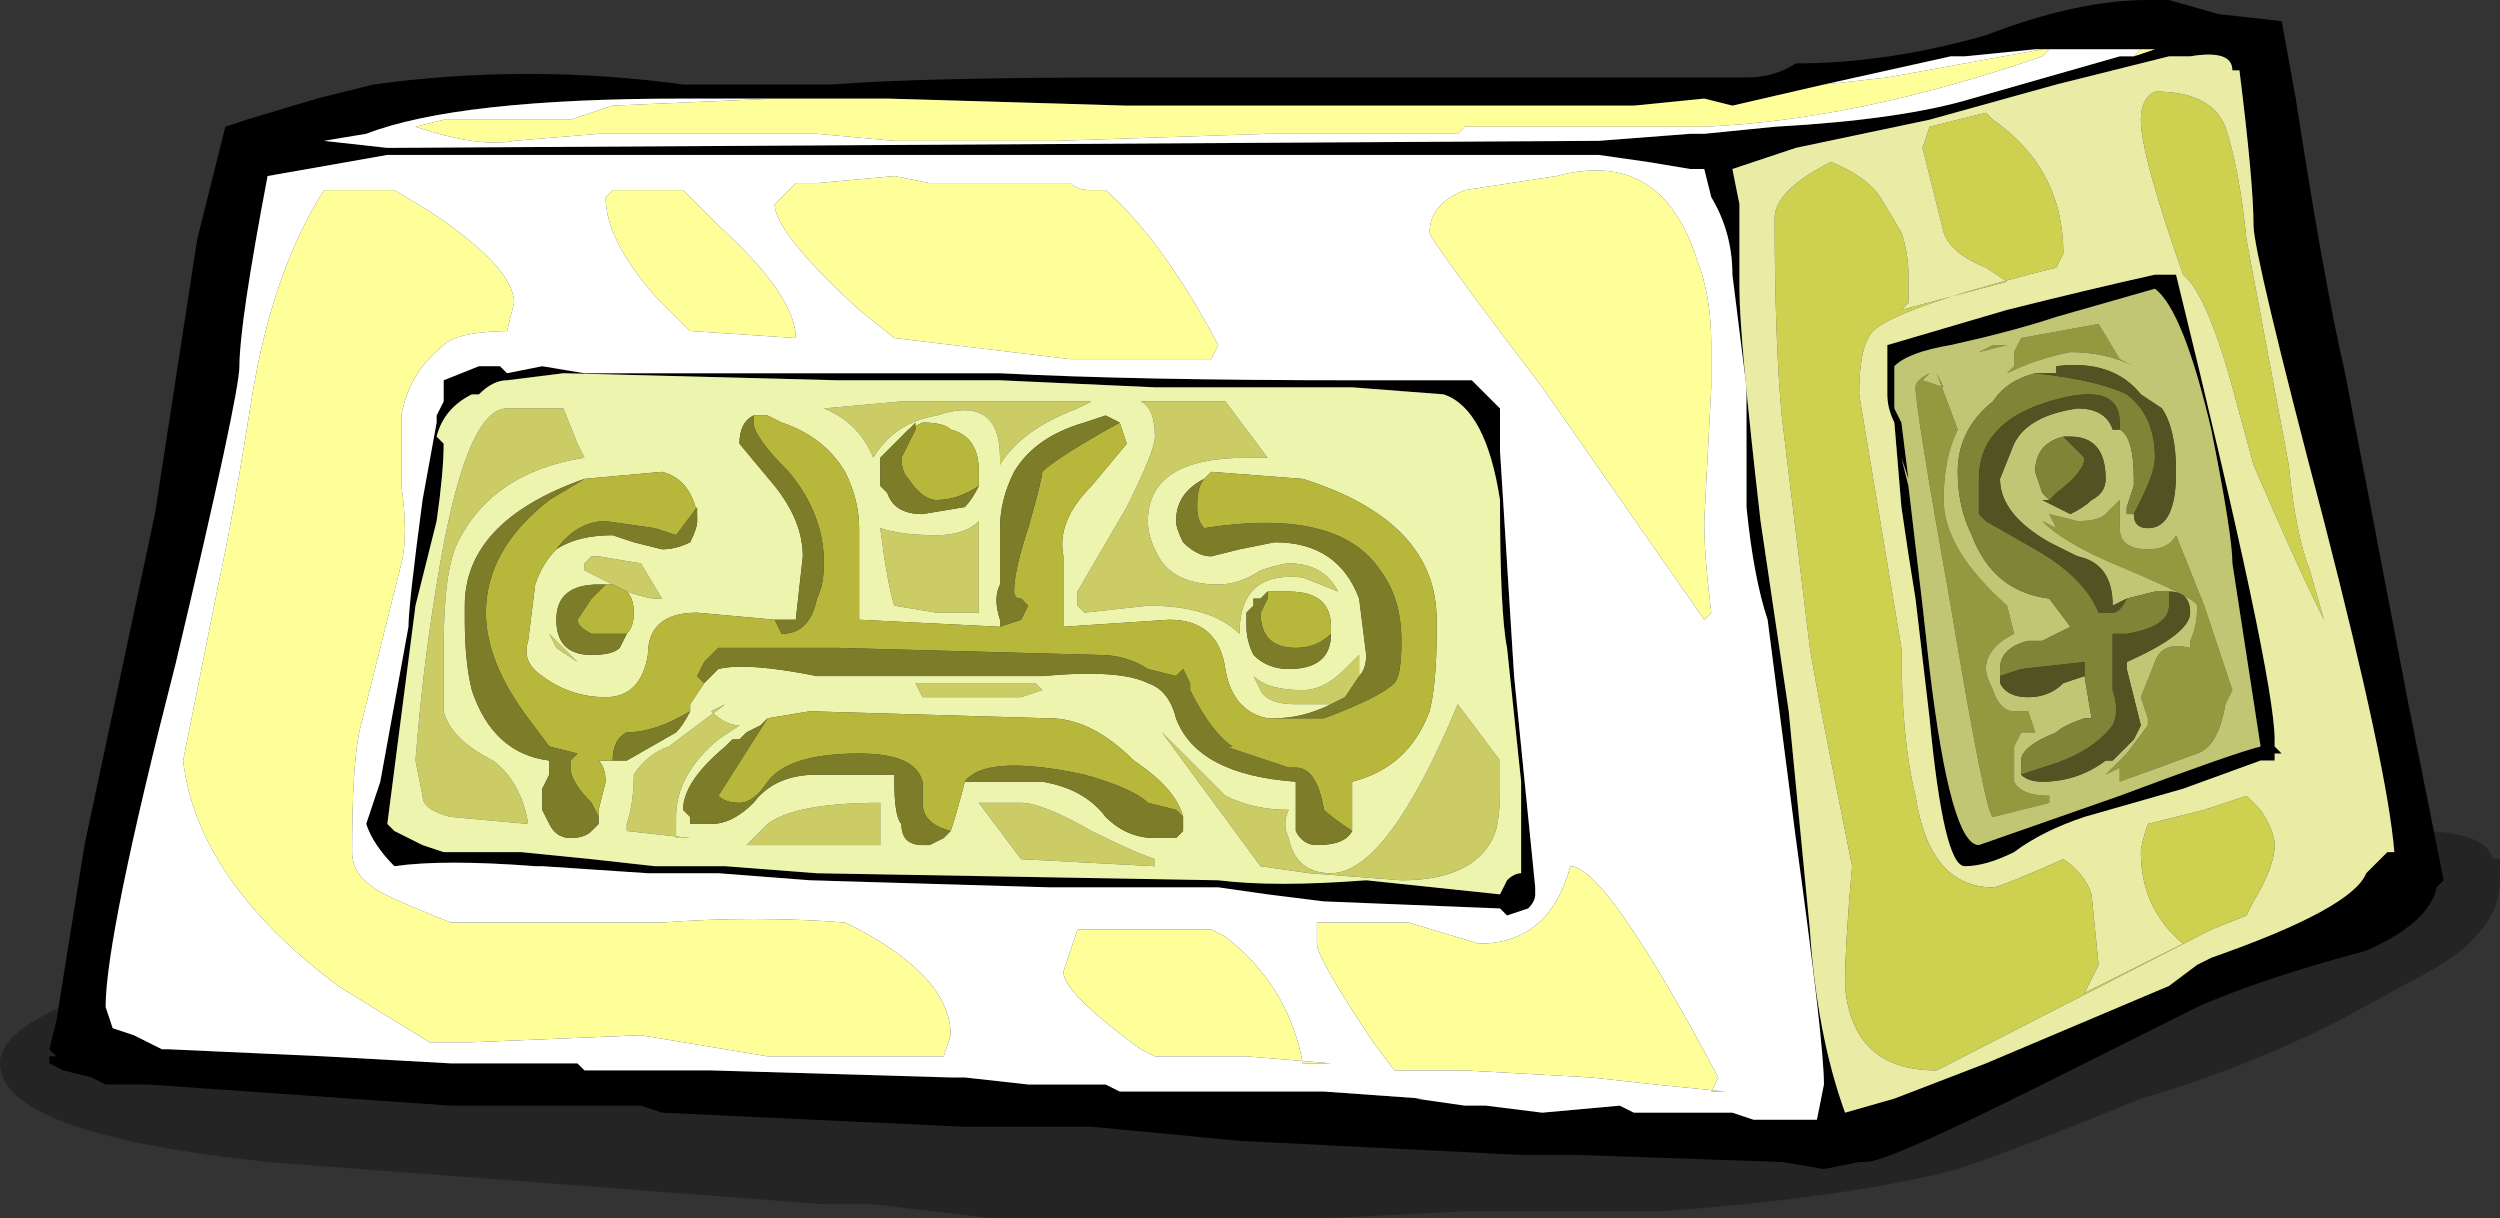 <?xml version="1.0" encoding="UTF-8" standalone="no"?>
<svg xmlns:ffdec="https://www.free-decompiler.com/flash" xmlns:xlink="http://www.w3.org/1999/xlink" ffdec:objectType="frame" height="60.55px" width="124.25px" xmlns="http://www.w3.org/2000/svg">
  <rect width="100%" height="100%" fill="#333333" stroke="none"/>
  <g transform="matrix(1.0, 0.0, 0.0, 1.0, 49.35, 57.4)">
    <use ffdec:characterId="440" height="8.65" transform="matrix(7.0, 0.0, 0.0, 7.0, -49.35, -57.4)" width="17.75" xlink:href="#shape0"/>
  </g>
  <defs>
    <g id="shape0" transform="matrix(1.0, 0.0, 0.0, 1.0, 7.05, 8.2)">
      <path d="M7.75 -2.4 L9.55 -2.1 Q9.55 -2.35 10.1 -2.3 10.6 -2.3 10.65 -2.1 L10.7 -2.1 10.7 -1.95 Q10.7 -1.55 10.1 -1.25 L9.55 -0.95 Q8.85 -0.6 8.15 -0.4 7.3 -0.05 6.85 0.1 6.1 0.3 4.75 0.4 L3.35 0.4 2.35 0.45 0.0 0.45 -0.85 0.35 -1.2 0.35 -5.15 0.05 Q-7.05 -0.15 -7.05 -0.65 -7.05 -1.8 6.1 -2.4 L7.75 -2.4" fill="#000000" fill-opacity="0.298" fill-rule="evenodd" stroke="none"/>
      <path d="M7.4 -7.85 L6.9 -7.8 6.8 -7.8 5.9 -7.6 5.25 -7.45 5.05 -7.5 4.55 -7.45 0.95 -7.45 -0.75 -7.5 -2.2 -7.5 Q-3.8 -7.5 -4.45 -7.25 L-4.75 -7.2 -4.3 -7.15 4.3 -7.2 4.95 -7.25 5.05 -7.25 5.55 -7.3 Q6.45 -7.35 6.95 -7.5 L8.0 -7.8 8.1 -7.8 8.25 -7.85 8.15 -7.85 7.5 -7.85 7.4 -7.85 M8.35 -8.2 L8.7 -8.1 9.15 -8.05 9.25 -7.5 Q9.45 -6.2 9.6 -5.55 L10.05 -3.2 10.3 -1.95 10.25 -1.9 Q10.2 -1.65 9.75 -1.45 9.0 -1.25 8.55 -1.05 L7.45 -0.5 Q6.35 0.05 6.2 0.05 L6.15 0.05 5.9 0.1 5.6 0.05 4.15 0.0 3.75 0.0 1.75 -0.1 0.7 -0.2 -0.2 -0.2 -2.35 -0.3 -2.5 -0.35 -3.85 -0.35 -6.0 -0.5 -6.3 -0.5 -6.4 -0.55 -6.6 -0.6 -6.7 -0.65 -6.7 -0.7 -6.65 -0.7 -6.7 -0.75 -6.65 -0.95 -6.45 -2.2 -5.95 -4.55 Q-5.85 -5.2 -5.65 -6.5 L-5.45 -7.3 -5.3 -7.35 -4.8 -7.5 -4.4 -7.6 Q-3.3 -7.75 -2.2 -7.6 L-1.15 -7.6 Q-0.5 -7.65 0.95 -7.65 L5.35 -7.65 Q5.55 -7.65 5.7 -7.75 6.35 -7.75 7.05 -7.95 7.7 -8.2 8.2 -8.2 L8.35 -8.2 M8.5 -7.8 L8.35 -7.8 7.55 -7.6 6.65 -7.35 5.7 -7.15 5.25 -7.0 5.3 -6.75 5.3 -6.15 Q5.3 -5.8 5.45 -4.5 L5.65 -3.15 5.8 -1.6 Q5.85 -0.85 6.05 -0.3 L6.4 -0.4 7.05 -0.65 8.35 -1.2 8.55 -1.35 8.65 -1.4 Q9.65 -1.75 9.75 -2.0 L9.9 -2.15 9.95 -2.15 Q9.9 -2.75 9.45 -4.5 8.95 -6.4 8.95 -6.6 8.95 -6.9 8.85 -7.7 L8.8 -7.7 Q8.8 -7.85 8.5 -7.8 M5.1 -6.8 L5.05 -7.0 4.95 -7.0 4.65 -7.05 4.3 -7.1 -4.3 -7.1 -5.15 -6.95 Q-5.35 -5.9 -5.35 -5.6 -5.35 -5.4 -5.8 -3.5 -6.3 -1.55 -6.3 -1.05 L-6.25 -0.9 -6.1 -0.85 -5.9 -0.75 -5.85 -0.75 -4.75 -0.7 -3.85 -0.65 -2.95 -0.65 -2.9 -0.6 -2.0 -0.6 -0.3 -0.55 -0.2 -0.55 0.25 -0.5 0.8 -0.5 0.9 -0.45 2.35 -0.45 3.05 -0.4 3.0 -0.4 3.35 -0.35 3.5 -0.35 3.9 -0.3 4.45 -0.35 4.55 -0.3 5.25 -0.3 5.4 -0.25 5.85 -0.25 5.9 -0.5 Q5.9 -0.8 5.7 -2.25 L5.5 -3.8 Q5.4 -4.1 5.35 -4.6 L5.35 -5.45 5.25 -6.25 Q5.25 -6.55 5.1 -6.8 M3.6 -4.65 Q3.5 -5.3 3.2 -5.4 L2.55 -5.45 Q1.75 -5.45 1.15 -5.45 L0.05 -5.5 -1.1 -5.5 -3.05 -5.55 -3.45 -5.5 Q-3.55 -5.5 -3.65 -5.4 L-3.7 -5.4 Q-3.9 -5.3 -3.95 -5.1 L-3.9 -5.05 Q-3.9 -4.85 -3.95 -4.5 L-4.1 -3.9 -4.3 -2.35 -4.25 -2.3 -4.05 -2.2 -3.9 -2.15 -3.35 -2.15 -2.85 -2.1 -2.4 -2.05 -1.9 -2.05 -1.25 -2.0 1.6 -1.95 Q2.0 -1.9 2.65 -1.95 L3.6 -1.85 3.65 -1.95 Q3.7 -2.0 3.75 -2.0 L3.75 -2.65 3.65 -3.6 Q3.6 -3.85 3.6 -4.65 M3.6 -5.0 L3.7 -3.4 3.85 -1.9 3.85 -1.85 Q3.85 -1.8 3.8 -1.75 L3.65 -1.7 3.6 -1.75 2.35 -1.8 1.95 -1.85 1.6 -1.9 0.4 -1.9 -1.3 -1.95 -1.95 -2.0 -2.45 -2.0 -3.2 -2.05 -3.25 -2.05 Q-3.9 -2.1 -4.25 -2.05 -4.4 -2.2 -4.45 -2.35 L-4.35 -2.65 -4.15 -3.75 Q-4.15 -3.9 -4.05 -4.65 L-3.95 -5.2 -3.95 -5.25 -3.9 -5.35 -3.9 -5.5 -3.65 -5.6 -3.5 -5.6 -3.45 -5.55 -3.2 -5.6 -2.9 -5.55 0.05 -5.55 Q1.0 -5.5 2.6 -5.5 L3.4 -5.5 3.6 -5.3 3.6 -5.0 M8.35 -6.25 L8.4 -6.25 Q9.1 -3.4 9.1 -2.95 L9.1 -2.9 9.15 -2.85 9.1 -2.85 9.1 -2.8 9.0 -2.8 8.45 -2.6 7.75 -2.4 Q7.45 -2.3 7.25 -2.15 7.05 -2.05 6.9 -2.05 6.75 -2.05 6.65 -3.1 L6.55 -3.95 Q6.5 -4.25 6.45 -4.6 L6.4 -5.2 Q6.35 -5.3 6.35 -5.4 L6.35 -5.75 7.2 -6.0 Q7.8 -6.15 8.25 -6.25 L8.35 -6.25 M7.55 -5.95 Q7.25 -5.85 6.8 -5.75 6.5 -5.7 6.4 -5.6 L6.4 -5.3 6.45 -5.2 6.5 -4.8 6.45 -4.95 6.5 -4.75 6.6 -3.9 6.65 -3.45 Q6.8 -2.2 7.0 -2.2 L8.0 -2.55 Q8.8 -2.85 9.0 -2.9 L8.8 -4.2 Q8.8 -4.4 8.65 -5.15 8.45 -6.0 8.25 -6.15 L7.55 -5.95" fill="#000000" fill-rule="evenodd" stroke="none"/>
      <path d="M1.05 -5.35 L1.65 -5.35 1.95 -4.95 1.8 -4.95 Q1.1 -4.95 1.1 -4.5 1.1 -4.4 1.15 -4.3 1.25 -4.05 1.6 -4.05 1.75 -4.05 1.9 -4.15 2.05 -4.2 2.1 -4.2 2.35 -4.2 2.45 -4.0 L2.2 -4.1 Q1.75 -4.15 1.75 -3.7 1.55 -3.9 1.1 -3.9 L0.65 -3.85 0.6 -3.9 0.6 -4.0 0.95 -4.6 Q1.15 -5.0 1.15 -5.1 1.15 -5.3 1.05 -5.35 L1.05 -5.35 M0.7 -5.35 L0.6 -5.3 Q0.2 -5.15 0.05 -4.9 L0.05 -4.95 Q0.05 -5.4 -0.4 -5.25 -0.7 -5.2 -0.85 -4.95 -0.95 -5.2 -1.2 -5.3 L-0.65 -5.35 0.7 -5.35 M2.6 -3.4 L2.5 -3.25 2.4 -3.2 2.15 -3.2 Q1.95 -3.2 1.9 -3.3 L1.85 -3.4 Q1.95 -3.3 2.2 -3.3 2.35 -3.3 2.5 -3.45 L2.6 -3.55 2.6 -3.4 M0.2 -2.5 Q0.35 -2.5 0.7 -2.3 1.0 -2.15 1.15 -2.1 L1.15 -2.05 0.2 -2.1 -0.1 -2.5 0.2 -2.5 M0.2 -3.35 L0.3 -3.35 0.35 -3.3 0.2 -3.25 -0.5 -3.25 -0.55 -3.35 0.2 -3.35 M1.65 -2.55 Q1.85 -2.45 2.1 -2.45 2.05 -2.35 2.1 -2.25 2.15 -2.0 2.4 -2.0 2.8 -2.0 3.3 -3.2 L3.6 -2.8 3.6 -2.6 Q3.6 -2.35 3.55 -2.25 3.4 -1.95 2.9 -1.95 L2.25 -2.0 1.9 -2.05 1.2 -3.0 1.65 -2.55 M-2.7 -4.05 L-2.9 -4.15 -2.9 -4.2 -2.85 -4.25 -2.8 -4.25 -2.5 -4.2 -2.35 -3.95 -2.4 -3.95 Q-2.45 -3.95 -2.6 -4.0 L-2.7 -4.05 M-0.1 -3.85 L-0.4 -3.85 -0.7 -3.9 Q-0.75 -4.05 -0.8 -4.45 -0.65 -4.4 -0.4 -4.4 -0.2 -4.4 -0.1 -4.5 L-0.1 -4.35 Q-0.1 -4.0 -0.1 -3.85 M-3.45 -5.3 L-3.05 -5.3 -2.95 -5.05 -2.9 -4.95 Q-3.55 -4.85 -3.8 -4.35 -3.9 -4.15 -3.9 -3.6 L-3.9 -3.15 Q-3.85 -2.95 -3.55 -2.8 -3.35 -2.65 -3.3 -2.35 L-3.85 -2.4 Q-4.05 -2.45 -4.05 -2.55 L-4.1 -2.8 Q-4.05 -3.45 -3.95 -4.05 -3.75 -5.3 -3.45 -5.3 M-0.8 -2.25 L-0.8 -2.2 -1.75 -2.2 -1.6 -2.35 Q-1.4 -2.5 -0.8 -2.5 L-0.8 -2.25 M-3.1 -3.6 L-3.15 -3.7 -2.95 -3.5 -3.1 -3.6 M-2.0 -3.15 Q-1.9 -3.05 -1.8 -3.05 L-1.95 -2.95 Q-2.25 -2.7 -2.25 -2.4 L-2.25 -2.25 -2.15 -2.25 -2.6 -2.3 -2.6 -2.35 Q-2.55 -2.5 -2.55 -2.7 -2.45 -2.85 -2.3 -2.9 L-1.9 -3.2 -2.0 -3.15" fill="#cccc66" fill-rule="evenodd" stroke="none"/>
      <path d="M5.9 -7.6 L6.35 -7.65 7.45 -7.85 7.4 -7.85 7.5 -7.85 7.45 -7.8 Q6.15 -7.35 5.05 -7.3 L3.35 -7.3 3.3 -7.25 1.95 -7.25 0.45 -7.2 -0.7 -7.2 -1.25 -7.25 -2.8 -7.25 -3.4 -7.2 Q-3.65 -7.15 -4.1 -7.3 L-3.9 -7.35 -3.0 -7.35 -2.7 -7.45 -1.55 -7.5 -0.75 -7.5 0.95 -7.45 4.55 -7.45 5.05 -7.5 5.25 -7.45 5.9 -7.6 M8.15 -7.85 L8.25 -7.85 8.1 -7.8 8.15 -7.85 M5.1 -5.75 L5.1 -5.45 5.05 -4.5 Q5.05 -4.25 5.1 -3.85 L5.05 -3.8 3.9 -5.45 Q3.1 -6.5 3.1 -6.55 3.1 -6.75 3.35 -6.85 L4.0 -6.95 Q4.75 -7.15 5.0 -6.35 5.1 -6.1 5.1 -5.75 M1.6 -5.75 L1.55 -5.65 0.55 -5.65 -0.7 -5.8 -0.95 -6.0 Q-1.55 -6.55 -1.55 -6.75 L-1.4 -6.9 -1.25 -6.9 -0.7 -6.95 -0.45 -6.9 0.55 -6.9 Q0.6 -6.85 0.7 -6.85 L0.8 -6.85 Q1.2 -6.5 1.6 -5.75 M2.3 -1.5 L2.3 -1.65 2.95 -1.65 3.45 -1.5 Q3.95 -1.5 4.1 -2.05 4.35 -2.05 5.15 -0.55 L5.1 -0.45 5.2 -0.45 4.7 -0.5 4.25 -0.55 3.35 -0.6 2.85 -0.6 2.7 -0.8 Q2.3 -1.4 2.3 -1.5 M0.5 -1.3 L0.6 -1.6 1.55 -1.6 1.65 -1.55 Q2.1 -1.2 2.2 -0.65 L2.4 -0.65 1.8 -0.7 1.15 -0.7 1.05 -0.75 Q0.5 -1.15 0.5 -1.3 M-2.7 -6.85 L-2.2 -6.85 -1.95 -6.6 Q-1.4 -6.1 -1.4 -5.8 L-2.15 -5.85 -2.4 -6.1 Q-2.75 -6.5 -2.75 -6.8 L-2.7 -6.85 M-4.25 -6.85 L-4.0 -6.7 Q-3.4 -6.3 -3.4 -6.05 L-3.45 -5.85 -3.4 -5.85 Q-3.8 -5.85 -3.9 -5.75 -4.15 -5.55 -4.2 -5.25 L-4.2 -4.75 Q-4.15 -4.4 -4.2 -4.2 L-4.5 -3.0 Q-4.55 -2.75 -4.55 -2.15 -4.55 -2.0 -4.4 -1.9 -4.35 -1.85 -3.85 -1.65 L-2.35 -1.65 Q-1.7 -1.7 -1.05 -1.65 L-0.95 -1.6 Q-0.3 -1.25 -0.3 -0.85 L-0.35 -0.7 -1.6 -0.7 -2.5 -0.85 -3.7 -0.8 -4.0 -0.8 -4.65 -1.2 Q-5.65 -1.95 -5.75 -2.8 L-5.5 -4.05 Q-5.4 -4.5 -5.25 -5.45 -5.1 -6.3 -4.75 -6.85 L-4.25 -6.85" fill="#ffff99" fill-rule="evenodd" stroke="none"/>
      <path d="M6.6 -7.15 L6.65 -7.3 7.05 -7.4 7.1 -7.35 Q7.6 -7.0 7.6 -6.4 L7.55 -6.3 7.35 -6.25 Q6.4 -6.0 6.25 -5.85 6.15 -5.75 6.15 -5.4 L6.45 -3.6 Q6.45 -2.95 6.55 -2.55 6.65 -1.9 7.1 -1.9 7.15 -1.9 7.6 -2.1 7.75 -2.0 7.8 -1.85 L7.85 -1.35 7.75 -1.15 8.45 -1.5 Q8.15 -1.75 8.15 -2.15 8.15 -2.2 8.2 -2.35 L8.6 -2.45 8.9 -2.55 9.0 -2.45 Q9.1 -2.3 9.1 -2.2 9.1 -2.05 8.95 -1.8 L8.9 -1.7 8.65 -1.6 6.7 -0.6 Q6.1 -0.6 6.05 -1.2 6.05 -1.5 6.1 -2.05 L5.95 -2.8 Q5.85 -3.3 5.8 -3.6 L5.6 -5.25 Q5.55 -5.8 5.55 -6.65 5.55 -6.85 5.95 -7.05 6.2 -6.95 6.3 -6.8 L6.45 -6.55 Q6.5 -6.4 6.5 -6.25 L6.5 -6.05 6.45 -6.0 7.2 -6.2 7.05 -6.3 Q6.8 -6.4 6.75 -6.55 L6.6 -7.15 M8.15 -7.35 Q8.15 -7.5 8.25 -7.55 8.65 -7.55 8.75 -7.3 8.85 -7.0 8.9 -6.5 L9.2 -4.9 Q9.25 -4.4 9.35 -4.15 L9.45 -3.8 Q9.25 -4.2 8.95 -4.9 L8.8 -5.45 Q8.65 -6.0 8.5 -6.2 L8.45 -6.25 Q8.15 -7.1 8.15 -7.35" fill="#ced150" fill-rule="evenodd" stroke="none"/>
      <path d="M7.3 -5.8 L7.85 -5.9 8.0 -5.65 8.1 -5.6 Q7.9 -5.7 7.65 -5.7 7.4 -5.65 7.2 -5.55 L7.25 -5.6 7.25 -5.7 7.3 -5.8 M6.75 -5.45 L6.7 -5.55 6.85 -5.15 Q6.75 -4.95 6.75 -4.65 6.75 -4.3 7.2 -3.9 L7.25 -3.7 Q7.05 -3.6 7.05 -3.45 7.05 -3.4 7.1 -3.3 7.15 -3.15 7.25 -3.15 L7.35 -3.15 7.4 -3.0 7.3 -3.0 7.25 -2.9 7.25 -2.8 Q7.25 -2.7 7.25 -2.65 7.3 -2.55 7.5 -2.55 L7.5 -2.5 7.1 -2.4 Q7.05 -2.4 6.8 -3.9 6.55 -5.3 6.55 -5.45 6.55 -5.5 6.65 -5.55 L6.6 -5.5 6.75 -5.45 M7.0 -5.7 L7.2 -5.75 7.1 -5.75 7.0 -5.7 M8.0 -4.65 L8.0 -4.45 Q8.0 -4.3 8.2 -4.3 8.35 -4.3 8.4 -4.4 L8.6 -3.9 8.8 -3.3 8.75 -3.2 Q8.7 -2.9 8.55 -2.85 L8.0 -2.65 8.0 -2.75 7.9 -2.7 8.05 -2.85 8.2 -3.05 8.2 -3.1 8.15 -3.25 8.25 -3.5 Q8.3 -3.65 8.5 -3.6 L8.5 -3.65 Q8.55 -3.75 8.55 -3.9 8.55 -3.95 7.95 -4.2 7.6 -4.35 7.45 -4.5 L7.55 -4.45 7.5 -4.55 7.7 -4.5 Q7.85 -4.5 7.9 -4.55 L8.0 -4.65" fill="#94983f" fill-rule="evenodd" stroke="none"/>
      <path d="M2.55 -2.3 L2.55 -2.65 Q2.95 -2.75 3.1 -3.15 3.15 -3.35 3.15 -3.7 L3.15 -3.8 Q3.15 -4.5 2.2 -4.8 L1.55 -4.85 1.5 -4.8 Q1.3 -4.7 1.3 -4.5 1.3 -4.45 1.35 -4.35 1.45 -4.25 1.55 -4.25 L1.75 -4.3 2.0 -4.35 Q2.45 -4.35 2.6 -3.95 L2.65 -3.55 Q2.65 -3.45 2.6 -3.4 L2.6 -3.55 2.5 -3.45 Q2.35 -3.3 2.2 -3.3 1.95 -3.3 1.85 -3.4 L1.9 -3.3 Q1.95 -3.2 2.15 -3.2 L2.4 -3.2 Q2.2 -3.1 2.0 -3.1 L1.95 -3.1 Q1.7 -3.15 1.65 -3.45 1.6 -3.8 1.25 -3.8 L0.5 -3.75 0.5 -4.25 Q0.45 -4.5 0.7 -4.75 L0.95 -5.05 0.9 -5.2 0.8 -5.25 0.65 -5.2 Q0.3 -5.1 0.15 -4.85 0.05 -4.65 0.05 -4.45 L0.05 -4.05 Q0.0 -3.95 0.05 -3.8 L0.05 -3.75 -0.95 -3.8 -0.95 -4.45 Q-0.95 -4.65 -1.05 -4.85 -1.2 -5.1 -1.5 -5.2 L-1.6 -5.25 -1.7 -5.25 Q-1.8 -5.2 -1.8 -5.05 L-1.55 -4.75 Q-1.35 -4.5 -1.35 -4.25 L-1.4 -3.8 -1.55 -3.8 -2.1 -3.85 Q-2.45 -3.85 -2.45 -3.55 -2.5 -3.25 -2.75 -3.25 -3.0 -3.25 -3.2 -3.4 -3.35 -3.5 -3.3 -3.65 L-3.25 -4.05 Q-3.2 -4.2 -3.1 -4.3 -2.95 -4.4 -2.7 -4.4 L-2.55 -4.35 -2.35 -4.3 Q-2.25 -4.3 -2.15 -4.35 -2.1 -4.45 -2.1 -4.5 L-2.1 -4.55 Q-2.15 -4.8 -2.35 -4.85 L-2.9 -4.8 Q-3.75 -4.5 -3.75 -3.9 L-3.75 -3.8 Q-3.75 -3.5 -3.7 -3.3 -3.55 -2.85 -3.15 -2.8 L-3.15 -2.7 -3.2 -2.6 -3.2 -2.45 -3.15 -2.35 Q-3.1 -2.25 -3.0 -2.25 -2.9 -2.25 -2.85 -2.3 L-2.8 -2.35 -2.8 -2.45 -2.75 -2.65 Q-2.75 -2.75 -2.8 -2.8 L-2.6 -2.8 -2.25 -3.0 Q-2.2 -3.05 -2.15 -3.15 L-2.15 -3.2 -2.05 -3.35 -1.95 -3.45 Q-1.75 -3.5 -1.25 -3.4 L0.35 -3.4 Q0.9 -3.45 1.1 -3.35 1.25 -3.3 1.3 -3.1 1.45 -2.7 2.15 -2.65 L2.15 -2.3 Q2.2 -2.2 2.3 -2.2 2.5 -2.2 2.55 -2.3 M3.6 -4.65 Q3.6 -3.85 3.65 -3.6 L3.75 -2.65 3.75 -2.0 Q3.7 -2.0 3.65 -1.95 L3.6 -1.85 2.65 -1.95 Q2.0 -1.9 1.6 -1.95 L-1.25 -2.0 -1.9 -2.05 -2.4 -2.05 -2.85 -2.1 -3.35 -2.15 -3.9 -2.15 -4.05 -2.2 -4.25 -2.3 -4.3 -2.35 -4.1 -3.9 -3.95 -4.5 Q-3.9 -4.85 -3.9 -5.05 L-3.95 -5.1 Q-3.9 -5.3 -3.7 -5.4 L-3.65 -5.4 Q-3.55 -5.5 -3.45 -5.5 L-3.05 -5.55 -1.1 -5.5 0.05 -5.5 1.15 -5.45 Q1.75 -5.45 2.55 -5.45 L3.2 -5.4 Q3.5 -5.3 3.6 -4.65 M1.05 -5.35 L1.05 -5.35 Q1.15 -5.3 1.15 -5.1 1.15 -5.0 0.95 -4.6 L0.6 -4.0 0.6 -3.9 0.65 -3.85 1.1 -3.9 Q1.55 -3.9 1.75 -3.7 1.75 -4.15 2.2 -4.1 L2.45 -4.0 Q2.35 -4.2 2.1 -4.2 2.05 -4.2 1.9 -4.15 1.75 -4.05 1.6 -4.05 1.25 -4.05 1.15 -4.3 1.1 -4.4 1.1 -4.5 1.1 -4.95 1.8 -4.95 L1.95 -4.95 1.65 -5.35 1.05 -5.35 M0.7 -5.35 L-0.65 -5.35 -1.2 -5.3 Q-0.95 -5.2 -0.85 -4.95 -0.7 -5.2 -0.4 -5.25 0.05 -5.4 0.05 -4.95 L0.05 -4.9 Q0.2 -5.15 0.6 -5.3 L0.7 -5.35 M2.4 -3.7 L2.4 -3.75 Q2.4 -4.0 2.1 -4.0 L1.95 -4.0 1.9 -3.95 1.85 -3.95 1.85 -3.9 1.8 -3.85 1.8 -3.75 Q1.8 -3.65 1.85 -3.55 1.95 -3.45 2.1 -3.45 2.4 -3.45 2.4 -3.7 M1.65 -2.55 L1.2 -3.0 1.9 -2.05 2.25 -2.0 2.9 -1.95 Q3.4 -1.95 3.55 -2.25 3.6 -2.35 3.6 -2.6 L3.6 -2.8 3.3 -3.2 Q2.8 -2.0 2.4 -2.0 2.15 -2.0 2.1 -2.25 2.05 -2.35 2.1 -2.45 1.85 -2.45 1.65 -2.55 M0.2 -3.35 L-0.55 -3.35 -0.5 -3.25 0.2 -3.25 0.35 -3.3 0.3 -3.35 0.2 -3.35 M0.2 -2.5 L-0.1 -2.5 0.2 -2.1 1.15 -2.05 1.15 -2.1 Q1.0 -2.15 0.7 -2.3 0.35 -2.5 0.2 -2.5 M-0.1 -2.65 L0.35 -2.65 Q0.65 -2.6 0.8 -2.4 0.95 -2.25 1.15 -2.25 L1.3 -2.25 1.35 -2.3 1.35 -2.4 Q1.3 -2.6 1.0 -2.8 0.7 -3.1 0.4 -3.1 L-1.3 -3.15 -1.6 -3.1 -1.65 -3.05 -1.75 -3.0 -1.8 -2.95 -1.85 -2.95 -1.9 -2.9 Q-2.2 -2.65 -2.2 -2.45 L-2.15 -2.4 -2.15 -2.35 -2.0 -2.35 Q-1.85 -2.35 -1.7 -2.5 -1.55 -2.7 -1.25 -2.7 L-0.7 -2.7 -0.7 -2.65 Q-0.7 -2.4 -0.65 -2.35 -0.65 -2.2 -0.5 -2.2 L-0.45 -2.2 -0.35 -2.25 -0.3 -2.3 Q-0.25 -2.45 -0.2 -2.65 L-0.1 -2.65 M-2.7 -4.05 L-2.75 -4.05 -2.8 -4.05 Q-3.1 -4.05 -3.1 -3.8 -3.1 -3.55 -2.85 -3.55 -2.7 -3.55 -2.65 -3.6 L-2.6 -3.7 Q-2.55 -3.75 -2.55 -3.85 -2.55 -3.95 -2.6 -4.0 -2.45 -3.95 -2.4 -3.95 L-2.35 -3.95 -2.5 -4.2 -2.8 -4.25 -2.85 -4.25 -2.9 -4.2 -2.9 -4.15 -2.7 -4.05 M-0.1 -4.75 L-0.1 -4.85 Q-0.1 -5.1 -0.3 -5.15 -0.35 -5.2 -0.5 -5.2 L-0.6 -5.15 -0.8 -4.95 -0.8 -4.75 -0.75 -4.7 Q-0.7 -4.55 -0.5 -4.55 L-0.2 -4.6 Q-0.15 -4.65 -0.1 -4.75 M-0.1 -3.85 Q-0.1 -4.0 -0.1 -4.35 L-0.1 -4.5 Q-0.2 -4.4 -0.4 -4.4 -0.65 -4.4 -0.8 -4.45 -0.75 -4.05 -0.7 -3.9 L-0.4 -3.85 -0.1 -3.85 M-3.45 -5.3 Q-3.75 -5.3 -3.95 -4.05 -4.05 -3.45 -4.1 -2.8 L-4.05 -2.55 Q-4.05 -2.45 -3.85 -2.4 L-3.3 -2.35 Q-3.35 -2.65 -3.55 -2.8 -3.85 -2.95 -3.9 -3.15 L-3.9 -3.6 Q-3.9 -4.15 -3.8 -4.35 -3.55 -4.85 -2.9 -4.95 L-2.95 -5.05 -3.05 -5.3 -3.45 -5.3 M-3.1 -3.6 L-2.95 -3.5 -3.15 -3.7 -3.1 -3.6 M-0.8 -2.25 L-0.8 -2.5 Q-1.4 -2.5 -1.6 -2.35 L-1.75 -2.2 -0.8 -2.2 -0.8 -2.25 M-2.0 -3.15 L-1.9 -3.2 -2.3 -2.9 Q-2.45 -2.85 -2.55 -2.7 -2.55 -2.5 -2.6 -2.35 L-2.6 -2.3 -2.15 -2.25 -2.25 -2.25 -2.25 -2.4 Q-2.25 -2.7 -1.95 -2.95 L-1.8 -3.05 Q-1.9 -3.05 -2.0 -3.15" fill="#ecf4ae" fill-rule="evenodd" stroke="none"/>
      <path d="M1.5 -4.8 L1.55 -4.85 2.2 -4.8 Q3.15 -4.5 3.15 -3.8 L3.15 -3.7 Q3.15 -3.35 3.1 -3.15 2.95 -2.75 2.55 -2.65 L2.55 -2.3 Q2.4 -2.4 2.35 -2.45 2.3 -2.75 2.15 -2.75 L2.1 -2.75 1.65 -2.9 1.7 -2.9 Q1.55 -3.0 1.4 -3.3 L1.4 -3.35 1.35 -3.45 1.3 -3.4 1.1 -3.45 Q0.95 -3.55 0.75 -3.55 L-1.1 -3.6 -1.95 -3.6 -2.05 -3.5 -2.1 -3.4 -2.05 -3.35 -2.15 -3.2 -2.15 -3.15 Q-2.4 -3.0 -2.6 -3.0 -2.7 -2.95 -2.7 -2.8 L-2.6 -2.8 -2.8 -2.8 Q-2.75 -2.75 -2.75 -2.65 L-2.8 -2.45 -2.8 -2.35 -2.8 -2.4 -2.85 -2.5 Q-3.0 -2.65 -3.0 -2.75 L-3.0 -2.8 -2.95 -2.85 -3.15 -2.9 -3.3 -3.1 Q-3.6 -3.5 -3.6 -3.85 -3.6 -4.3 -3.15 -4.65 L-2.9 -4.8 -2.35 -4.85 Q-2.15 -4.8 -2.1 -4.55 L-2.1 -4.6 -2.25 -4.4 -2.4 -4.45 -2.75 -4.5 Q-2.95 -4.5 -3.1 -4.3 -3.2 -4.2 -3.25 -4.05 L-3.3 -3.65 Q-3.35 -3.5 -3.2 -3.4 -3.0 -3.25 -2.75 -3.25 -2.5 -3.25 -2.45 -3.55 -2.45 -3.85 -2.1 -3.85 L-1.55 -3.8 -1.5 -3.7 Q-1.3 -3.7 -1.25 -3.95 -1.2 -4.05 -1.2 -4.2 -1.2 -4.55 -1.45 -4.85 -1.7 -5.1 -1.7 -5.2 L-1.7 -5.25 -1.6 -5.25 -1.5 -5.2 Q-1.2 -5.1 -1.05 -4.85 -0.95 -4.65 -0.95 -4.45 L-0.95 -3.8 0.05 -3.75 0.05 -3.8 0.05 -3.75 0.2 -3.8 0.25 -3.9 0.2 -3.95 Q0.15 -3.95 0.15 -4.0 0.15 -4.15 0.25 -4.45 0.35 -4.8 0.35 -4.85 0.45 -4.95 0.9 -5.2 L0.95 -5.05 0.7 -4.75 Q0.45 -4.5 0.5 -4.25 L0.5 -3.75 1.25 -3.8 Q1.6 -3.8 1.65 -3.45 1.7 -3.15 1.95 -3.1 L2.0 -3.1 2.35 -3.1 Q2.75 -3.25 2.85 -3.35 2.9 -3.4 2.9 -3.65 2.9 -3.95 2.75 -4.15 2.45 -4.6 1.5 -4.45 1.45 -4.5 1.45 -4.6 1.45 -4.75 1.5 -4.8 M1.95 -4.0 L2.1 -4.0 Q2.4 -4.0 2.4 -3.75 L2.4 -3.7 Q2.3 -3.6 2.15 -3.6 1.9 -3.6 1.9 -3.85 L1.95 -3.95 1.95 -4.0 M-0.1 -2.65 L-0.2 -2.65 Q-0.25 -2.45 -0.3 -2.3 -0.5 -2.35 -0.5 -2.5 L-0.5 -2.65 Q-0.55 -2.85 -0.95 -2.85 -1.45 -2.85 -1.6 -2.65 -1.7 -2.5 -1.8 -2.5 -1.9 -2.5 -1.95 -2.55 L-1.6 -3.1 -1.3 -3.15 0.4 -3.1 Q0.7 -3.1 1.0 -2.8 1.3 -2.6 1.35 -2.4 L1.3 -2.45 1.1 -2.5 Q1.0 -2.6 0.65 -2.7 -0.05 -2.85 -0.2 -2.65 L-0.1 -2.65 M-2.75 -4.05 L-2.7 -4.05 -2.6 -4.0 Q-2.55 -3.95 -2.55 -3.85 -2.55 -3.75 -2.6 -3.7 L-2.85 -3.7 Q-2.95 -3.75 -2.95 -3.8 L-2.85 -3.95 -2.75 -4.05 M-0.6 -5.15 L-0.5 -5.2 Q-0.35 -5.2 -0.3 -5.15 -0.1 -5.1 -0.1 -4.85 L-0.1 -4.75 Q-0.25 -4.65 -0.4 -4.65 -0.5 -4.65 -0.6 -4.8 -0.65 -4.85 -0.65 -4.95 L-0.55 -5.15 -0.55 -5.2 -0.6 -5.15" fill="#b7b73c" fill-rule="evenodd" stroke="none"/>
      <path d="M1.5 -4.8 Q1.45 -4.75 1.45 -4.6 1.45 -4.5 1.5 -4.45 2.45 -4.6 2.75 -4.15 2.9 -3.95 2.9 -3.65 2.9 -3.4 2.85 -3.35 2.75 -3.25 2.35 -3.1 L2.0 -3.1 Q2.2 -3.1 2.4 -3.2 L2.5 -3.25 2.6 -3.4 Q2.65 -3.45 2.65 -3.55 L2.6 -3.95 Q2.45 -4.35 2.0 -4.35 L1.75 -4.3 1.55 -4.25 Q1.45 -4.25 1.35 -4.35 1.3 -4.45 1.3 -4.5 1.3 -4.7 1.5 -4.8 M0.9 -5.2 Q0.45 -4.95 0.35 -4.85 0.35 -4.8 0.25 -4.45 0.15 -4.15 0.15 -4.0 0.15 -3.95 0.2 -3.95 L0.25 -3.9 0.2 -3.8 0.05 -3.75 0.05 -3.8 Q0.0 -3.95 0.05 -4.05 L0.05 -4.45 Q0.05 -4.65 0.15 -4.85 0.3 -5.1 0.65 -5.2 L0.8 -5.25 0.9 -5.2 M-1.7 -5.25 L-1.7 -5.2 Q-1.7 -5.1 -1.45 -4.85 -1.2 -4.55 -1.2 -4.2 -1.2 -4.05 -1.25 -3.95 -1.3 -3.7 -1.5 -3.7 L-1.55 -3.8 -1.4 -3.8 -1.35 -4.25 Q-1.35 -4.5 -1.55 -4.75 L-1.8 -5.05 Q-1.8 -5.2 -1.7 -5.25 M-3.1 -4.3 Q-2.95 -4.5 -2.75 -4.5 L-2.4 -4.45 -2.25 -4.4 -2.1 -4.6 -2.1 -4.55 -2.1 -4.5 Q-2.1 -4.45 -2.15 -4.35 -2.25 -4.3 -2.35 -4.3 L-2.55 -4.35 -2.7 -4.4 Q-2.95 -4.4 -3.1 -4.3 M-2.9 -4.8 L-3.15 -4.65 Q-3.6 -4.3 -3.6 -3.85 -3.6 -3.5 -3.3 -3.1 L-3.15 -2.9 -2.95 -2.85 -3.0 -2.8 -3.0 -2.75 Q-3.0 -2.65 -2.85 -2.5 L-2.8 -2.4 -2.8 -2.35 -2.85 -2.3 Q-2.9 -2.25 -3.0 -2.25 -3.1 -2.25 -3.15 -2.35 L-3.2 -2.45 -3.2 -2.6 -3.15 -2.7 -3.15 -2.8 Q-3.55 -2.85 -3.7 -3.3 -3.75 -3.5 -3.75 -3.8 L-3.75 -3.9 Q-3.75 -4.5 -2.9 -4.8 M-2.6 -2.8 L-2.7 -2.8 Q-2.7 -2.95 -2.6 -3.0 -2.4 -3.0 -2.15 -3.15 -2.2 -3.05 -2.25 -3.0 L-2.6 -2.8 M-2.05 -3.35 L-2.1 -3.4 -2.05 -3.5 -1.95 -3.6 -1.1 -3.6 0.75 -3.55 Q0.95 -3.55 1.1 -3.45 L1.3 -3.4 1.35 -3.45 1.4 -3.35 1.4 -3.3 Q1.55 -3.0 1.7 -2.9 L1.65 -2.9 2.1 -2.75 2.15 -2.75 Q2.3 -2.75 2.35 -2.45 2.4 -2.4 2.55 -2.3 2.5 -2.2 2.3 -2.2 2.2 -2.2 2.15 -2.3 L2.15 -2.65 Q1.45 -2.7 1.3 -3.1 1.25 -3.3 1.1 -3.35 0.9 -3.45 0.35 -3.4 L-1.25 -3.4 Q-1.75 -3.5 -1.95 -3.45 L-2.05 -3.35 M1.95 -4.0 L1.95 -3.95 1.9 -3.85 Q1.9 -3.6 2.15 -3.6 2.3 -3.6 2.4 -3.7 2.4 -3.45 2.1 -3.45 1.95 -3.45 1.85 -3.55 1.8 -3.65 1.8 -3.75 L1.8 -3.85 1.85 -3.9 1.85 -3.95 1.9 -3.95 1.95 -4.0 M1.35 -2.4 L1.35 -2.3 1.3 -2.25 1.15 -2.25 Q0.95 -2.25 0.8 -2.4 0.65 -2.6 0.35 -2.65 L-0.1 -2.65 -0.2 -2.65 Q-0.05 -2.85 0.65 -2.7 1.0 -2.6 1.1 -2.5 L1.3 -2.45 1.35 -2.4 M-0.3 -2.3 L-0.35 -2.25 -0.45 -2.2 -0.5 -2.2 Q-0.65 -2.2 -0.65 -2.35 -0.7 -2.4 -0.7 -2.65 L-0.7 -2.7 -1.25 -2.7 Q-1.55 -2.7 -1.7 -2.5 -1.85 -2.35 -2.0 -2.35 L-2.15 -2.35 -2.15 -2.4 -2.2 -2.45 Q-2.2 -2.65 -1.9 -2.9 L-1.85 -2.95 -1.8 -2.95 -1.75 -3.0 -1.65 -3.05 -1.6 -3.1 -1.95 -2.55 Q-1.9 -2.5 -1.8 -2.5 -1.7 -2.5 -1.6 -2.65 -1.45 -2.85 -0.95 -2.85 -0.55 -2.85 -0.5 -2.65 L-0.5 -2.5 Q-0.5 -2.35 -0.3 -2.3 M-2.6 -3.7 L-2.65 -3.6 Q-2.7 -3.55 -2.85 -3.55 -3.1 -3.55 -3.1 -3.8 -3.1 -4.05 -2.8 -4.05 L-2.75 -4.05 -2.85 -3.95 -2.95 -3.8 Q-2.95 -3.75 -2.85 -3.7 L-2.6 -3.7 M-0.6 -5.15 L-0.55 -5.2 -0.55 -5.15 -0.65 -4.95 Q-0.65 -4.85 -0.6 -4.8 -0.5 -4.65 -0.4 -4.65 -0.25 -4.65 -0.1 -4.75 -0.15 -4.65 -0.2 -4.6 L-0.5 -4.55 Q-0.7 -4.55 -0.75 -4.7 L-0.8 -4.75 -0.8 -4.95 -0.6 -5.15" fill="#7c7c29" fill-rule="evenodd" stroke="none"/>
      <path d="M7.4 -7.85 L7.45 -7.85 6.35 -7.65 5.9 -7.6 6.8 -7.8 6.9 -7.8 7.4 -7.85 M-0.75 -7.5 L-1.55 -7.5 -2.7 -7.45 -3.0 -7.35 -3.9 -7.35 -4.1 -7.3 Q-3.65 -7.15 -3.4 -7.2 L-2.8 -7.25 -1.25 -7.25 -0.7 -7.2 0.45 -7.2 1.95 -7.25 3.3 -7.25 3.35 -7.3 5.05 -7.3 Q6.15 -7.35 7.45 -7.8 L7.5 -7.85 8.15 -7.85 8.1 -7.8 8.0 -7.8 6.95 -7.5 Q6.45 -7.35 5.55 -7.3 L5.05 -7.25 4.95 -7.25 4.3 -7.2 -4.3 -7.15 -4.75 -7.2 -4.45 -7.25 Q-3.8 -7.5 -2.2 -7.5 L-0.75 -7.5 M5.1 -6.8 Q5.25 -6.55 5.25 -6.25 L5.35 -5.45 5.35 -4.6 Q5.4 -4.1 5.5 -3.8 L5.7 -2.25 Q5.9 -0.8 5.9 -0.5 L5.85 -0.25 5.4 -0.25 5.25 -0.3 4.55 -0.3 4.45 -0.35 3.9 -0.3 3.5 -0.35 3.35 -0.35 3.0 -0.4 3.05 -0.4 2.35 -0.45 0.9 -0.45 0.8 -0.5 0.25 -0.5 -0.2 -0.55 -0.3 -0.55 -2.0 -0.6 -2.9 -0.6 -2.95 -0.65 -3.85 -0.65 -4.75 -0.7 -5.85 -0.75 -5.9 -0.75 -6.1 -0.85 -6.25 -0.9 -6.3 -1.05 Q-6.3 -1.55 -5.8 -3.5 -5.35 -5.4 -5.35 -5.6 -5.35 -5.9 -5.15 -6.95 L-4.3 -7.1 4.3 -7.1 4.65 -7.05 4.95 -7.0 5.05 -7.0 5.1 -6.8 M5.1 -5.75 Q5.1 -6.1 5.0 -6.35 4.75 -7.15 4.0 -6.95 L3.35 -6.85 Q3.1 -6.75 3.1 -6.55 3.1 -6.5 3.9 -5.45 L5.05 -3.8 5.1 -3.85 Q5.05 -4.25 5.05 -4.5 L5.1 -5.45 5.1 -5.75 M3.6 -5.0 L3.6 -5.3 3.4 -5.5 2.6 -5.5 Q1.0 -5.5 0.05 -5.55 L-2.9 -5.55 -3.2 -5.6 -3.45 -5.55 -3.5 -5.6 -3.65 -5.6 -3.9 -5.5 -3.9 -5.35 -3.95 -5.25 -3.95 -5.2 -4.05 -4.65 Q-4.15 -3.9 -4.15 -3.75 L-4.35 -2.65 -4.45 -2.35 Q-4.4 -2.2 -4.25 -2.05 -3.9 -2.1 -3.25 -2.05 L-3.2 -2.05 -2.45 -2.0 -1.95 -2.0 -1.3 -1.95 0.4 -1.9 1.6 -1.9 1.95 -1.85 2.35 -1.8 3.6 -1.75 3.65 -1.7 3.8 -1.75 Q3.85 -1.8 3.85 -1.85 L3.85 -1.9 3.7 -3.4 3.6 -5.0 M1.6 -5.75 Q1.2 -6.5 0.8 -6.85 L0.7 -6.85 Q0.6 -6.85 0.55 -6.9 L-0.45 -6.9 -0.7 -6.95 -1.25 -6.9 -1.4 -6.9 -1.55 -6.75 Q-1.55 -6.55 -0.95 -6.0 L-0.7 -5.8 0.55 -5.65 1.55 -5.65 1.6 -5.75 M0.5 -1.3 Q0.5 -1.15 1.05 -0.75 L1.15 -0.7 1.8 -0.7 2.4 -0.65 2.2 -0.65 Q2.1 -1.2 1.65 -1.55 L1.55 -1.6 0.6 -1.6 0.5 -1.3 M2.3 -1.5 Q2.3 -1.4 2.7 -0.8 L2.85 -0.6 3.35 -0.6 4.25 -0.55 4.7 -0.5 5.2 -0.45 5.1 -0.45 5.15 -0.55 Q4.35 -2.05 4.1 -2.05 3.95 -1.5 3.45 -1.5 L2.95 -1.65 2.3 -1.65 2.3 -1.5 M-2.7 -6.85 L-2.75 -6.8 Q-2.75 -6.5 -2.4 -6.1 L-2.15 -5.85 -1.4 -5.8 Q-1.4 -6.1 -1.95 -6.6 L-2.2 -6.85 -2.7 -6.85 M-4.25 -6.85 L-4.75 -6.85 Q-5.1 -6.3 -5.25 -5.45 -5.4 -4.5 -5.5 -4.05 L-5.75 -2.8 Q-5.65 -1.95 -4.65 -1.2 L-4.0 -0.8 -3.7 -0.8 -2.5 -0.85 -1.6 -0.7 -0.35 -0.7 -0.3 -0.85 Q-0.3 -1.25 -0.95 -1.6 L-1.05 -1.65 Q-1.7 -1.7 -2.35 -1.65 L-3.85 -1.65 Q-4.35 -1.85 -4.4 -1.9 -4.55 -2.0 -4.55 -2.15 -4.55 -2.75 -4.5 -3.0 L-4.2 -4.2 Q-4.15 -4.4 -4.2 -4.75 L-4.2 -5.25 Q-4.15 -5.55 -3.9 -5.75 -3.8 -5.85 -3.4 -5.85 L-3.45 -5.85 -3.4 -6.05 Q-3.4 -6.3 -4.0 -6.7 L-4.25 -6.85" fill="#ffffff" fill-rule="evenodd" stroke="none"/>
      <path d="M6.6 -7.15 L6.75 -6.55 Q6.8 -6.4 7.05 -6.3 L7.2 -6.2 6.45 -6.0 6.5 -6.05 6.5 -6.25 Q6.5 -6.4 6.45 -6.55 L6.3 -6.8 Q6.2 -6.95 5.95 -7.05 5.55 -6.85 5.55 -6.65 5.55 -5.8 5.6 -5.25 L5.8 -3.6 Q5.85 -3.3 5.95 -2.8 L6.1 -2.05 Q6.05 -1.5 6.05 -1.2 6.1 -0.6 6.7 -0.6 L8.65 -1.6 8.9 -1.7 8.95 -1.8 Q9.1 -2.05 9.1 -2.2 9.1 -2.3 9.0 -2.45 L8.9 -2.55 8.6 -2.45 8.2 -2.35 Q8.15 -2.2 8.15 -2.15 8.15 -1.75 8.45 -1.5 L7.75 -1.15 7.85 -1.35 7.8 -1.85 Q7.75 -2.0 7.6 -2.1 7.15 -1.9 7.1 -1.9 6.65 -1.9 6.55 -2.55 6.45 -2.95 6.45 -3.6 L6.15 -5.4 Q6.15 -5.75 6.25 -5.85 6.4 -6.0 7.35 -6.25 L7.55 -6.3 7.6 -6.4 Q7.6 -7.0 7.1 -7.35 L7.05 -7.4 6.65 -7.3 6.6 -7.15 M8.15 -7.35 Q8.15 -7.1 8.45 -6.25 L8.5 -6.2 Q8.65 -6.0 8.8 -5.45 L8.95 -4.9 Q9.25 -4.2 9.45 -3.8 L9.35 -4.15 Q9.25 -4.4 9.2 -4.9 L8.9 -6.5 Q8.85 -7.0 8.75 -7.3 8.65 -7.55 8.25 -7.55 8.15 -7.5 8.15 -7.35 M8.5 -7.8 Q8.8 -7.85 8.8 -7.7 L8.85 -7.7 Q8.95 -6.9 8.95 -6.6 8.95 -6.4 9.45 -4.5 9.9 -2.75 9.95 -2.15 L9.9 -2.15 9.75 -2.0 Q9.65 -1.75 8.65 -1.4 L8.55 -1.35 8.35 -1.2 7.05 -0.65 6.4 -0.4 6.05 -0.3 Q5.85 -0.85 5.8 -1.6 L5.65 -3.15 5.45 -4.5 Q5.3 -5.8 5.3 -6.15 L5.3 -6.75 5.25 -7.0 5.7 -7.15 6.65 -7.35 7.55 -7.6 8.35 -7.8 8.5 -7.8 M8.35 -6.25 L8.25 -6.25 Q7.8 -6.15 7.2 -6.0 L6.35 -5.75 6.35 -5.4 Q6.35 -5.3 6.4 -5.2 L6.45 -4.6 Q6.5 -4.25 6.55 -3.95 L6.65 -3.1 Q6.75 -2.05 6.9 -2.05 7.05 -2.05 7.25 -2.15 7.45 -2.3 7.75 -2.4 L8.45 -2.6 9.0 -2.8 9.1 -2.8 9.1 -2.85 9.15 -2.85 9.1 -2.9 9.1 -2.95 Q9.1 -3.4 8.4 -6.25 L8.35 -6.25" fill="#eaeca6" fill-rule="evenodd" stroke="none"/>
      <path d="M7.3 -5.8 L7.25 -5.7 7.25 -5.6 7.2 -5.55 Q7.4 -5.65 7.65 -5.7 7.9 -5.7 8.1 -5.6 L8.0 -5.65 7.85 -5.9 7.3 -5.8 M8.1 -4.55 Q8.1 -4.45 8.2 -4.45 8.4 -4.45 8.4 -4.85 8.4 -5.15 8.3 -5.3 L8.15 -5.4 Q7.95 -5.65 7.55 -5.6 L7.55 -5.55 7.4 -5.55 Q7.2 -5.5 7.1 -5.35 6.85 -5.15 6.85 -4.85 6.85 -4.6 6.95 -4.4 7.1 -4.0 7.5 -3.95 L7.65 -3.75 7.45 -3.65 7.35 -3.65 Q7.15 -3.6 7.15 -3.45 L7.15 -3.4 7.15 -3.35 Q7.2 -3.25 7.35 -3.25 7.5 -3.25 7.6 -3.35 L7.75 -3.4 7.8 -3.1 7.75 -3.1 Q7.6 -3.05 7.55 -3.0 7.3 -2.9 7.3 -2.8 L7.3 -2.7 Q7.35 -2.65 7.45 -2.65 7.7 -2.65 7.9 -2.8 L7.95 -2.8 8.1 -2.95 8.15 -3.05 8.05 -3.45 8.05 -3.5 Q8.5 -3.7 8.5 -3.85 8.5 -4.0 8.35 -4.0 L8.25 -4.0 8.05 -3.95 7.95 -3.9 Q7.95 -4.2 7.7 -4.25 L7.5 -4.35 Q7.15 -4.55 7.15 -4.8 L7.25 -5.05 Q7.35 -5.25 7.7 -5.3 7.9 -5.3 7.95 -5.15 L8.0 -5.15 Q8.1 -5.1 8.1 -4.8 L8.1 -4.75 8.05 -4.6 8.05 -4.55 8.1 -4.55 M7.55 -5.95 L8.25 -6.15 Q8.45 -6.0 8.65 -5.15 8.8 -4.4 8.8 -4.2 L9.0 -2.9 Q8.8 -2.85 8.0 -2.55 L7.0 -2.2 Q6.8 -2.2 6.65 -3.45 L6.6 -3.9 6.5 -4.75 6.45 -4.95 6.5 -4.8 6.45 -5.2 6.4 -5.3 6.4 -5.6 Q6.5 -5.7 6.8 -5.75 7.25 -5.85 7.55 -5.95 M7.0 -5.7 L7.1 -5.75 7.2 -5.75 7.0 -5.7 M6.75 -5.45 L6.6 -5.5 6.65 -5.55 Q6.55 -5.5 6.55 -5.45 6.55 -5.3 6.8 -3.9 7.05 -2.4 7.1 -2.4 L7.5 -2.5 7.5 -2.55 Q7.3 -2.55 7.25 -2.65 7.25 -2.7 7.25 -2.8 L7.25 -2.9 7.3 -3.0 7.4 -3.0 7.35 -3.15 7.25 -3.15 Q7.15 -3.15 7.1 -3.3 7.05 -3.4 7.05 -3.45 7.05 -3.6 7.25 -3.7 L7.2 -3.9 Q6.75 -4.3 6.75 -4.65 6.75 -4.95 6.85 -5.15 L6.7 -5.55 6.75 -5.45 M8.0 -4.65 L7.9 -4.55 Q7.85 -4.5 7.7 -4.5 L7.5 -4.55 7.55 -4.45 7.45 -4.5 Q7.6 -4.35 7.95 -4.2 8.55 -3.95 8.55 -3.9 8.55 -3.75 8.5 -3.65 L8.5 -3.6 Q8.3 -3.65 8.25 -3.5 L8.15 -3.25 8.2 -3.1 8.2 -3.05 8.05 -2.85 7.9 -2.7 8.0 -2.75 8.0 -2.65 8.55 -2.85 Q8.7 -2.9 8.75 -3.2 L8.8 -3.3 8.6 -3.9 8.4 -4.4 Q8.35 -4.3 8.2 -4.3 8.0 -4.3 8.0 -4.45 L8.0 -4.65 M7.5 -4.65 L7.45 -4.65 7.65 -4.55 Q7.75 -4.6 7.8 -4.65 7.9 -4.7 7.9 -4.8 7.9 -5.1 7.65 -5.1 L7.6 -5.1 Q7.4 -5.05 7.4 -4.85 L7.45 -4.7 7.5 -4.65" fill="#c1c675" fill-rule="evenodd" stroke="none"/>
      <path d="M7.4 -5.55 Q7.85 -5.5 8.05 -5.4 8.25 -5.25 8.25 -4.95 8.25 -4.85 8.15 -4.65 L8.1 -4.55 8.05 -4.55 8.05 -4.6 8.1 -4.75 8.1 -4.8 Q8.1 -5.1 8.0 -5.15 L8.0 -5.2 Q8.0 -5.5 7.5 -5.35 7.0 -5.2 7.0 -4.8 L7.0 -4.55 7.05 -4.5 7.4 -4.3 Q7.75 -4.1 7.85 -3.85 L7.95 -3.85 Q8.0 -3.85 8.05 -3.95 L8.25 -4.0 8.35 -4.0 8.35 -3.9 Q8.35 -3.75 8.05 -3.7 L7.95 -3.7 Q7.95 -3.65 7.95 -3.55 L7.95 -3.3 Q8.0 -3.15 7.95 -3.05 7.8 -2.85 7.45 -2.75 L7.3 -2.7 7.3 -2.8 Q7.3 -2.9 7.55 -3.0 7.6 -3.05 7.75 -3.1 L7.8 -3.1 7.75 -3.4 7.75 -3.5 7.3 -3.45 7.15 -3.4 7.15 -3.45 Q7.15 -3.6 7.35 -3.65 L7.45 -3.65 7.65 -3.75 7.5 -3.95 Q7.1 -4.0 6.95 -4.4 6.85 -4.6 6.85 -4.85 6.85 -5.15 7.1 -5.35 7.2 -5.5 7.4 -5.55 M7.6 -5.1 L7.75 -4.95 Q7.75 -4.85 7.55 -4.7 L7.5 -4.65 7.45 -4.7 7.4 -4.85 Q7.4 -5.05 7.6 -5.1" fill="#808437" fill-rule="evenodd" stroke="none"/>
      <path d="M7.4 -5.55 L7.55 -5.55 7.55 -5.6 Q7.95 -5.65 8.15 -5.4 L8.3 -5.3 Q8.4 -5.15 8.4 -4.85 8.4 -4.45 8.2 -4.45 8.1 -4.45 8.1 -4.55 L8.15 -4.65 Q8.25 -4.85 8.25 -4.95 8.25 -5.25 8.05 -5.4 7.85 -5.5 7.4 -5.55 M8.0 -5.15 L7.95 -5.15 Q7.9 -5.3 7.7 -5.3 7.35 -5.25 7.25 -5.05 L7.15 -4.8 Q7.15 -4.55 7.5 -4.35 L7.7 -4.25 Q7.95 -4.2 7.95 -3.9 L8.05 -3.95 Q8.0 -3.85 7.95 -3.85 L7.85 -3.85 Q7.75 -4.1 7.4 -4.3 L7.05 -4.5 7.0 -4.55 7.0 -4.8 Q7.0 -5.2 7.5 -5.35 8.0 -5.5 8.0 -5.2 L8.0 -5.15 M8.35 -4.0 Q8.5 -4.0 8.5 -3.85 8.5 -3.7 8.05 -3.5 L8.05 -3.45 8.15 -3.05 8.1 -2.95 7.95 -2.8 7.9 -2.8 Q7.7 -2.65 7.45 -2.65 7.35 -2.65 7.3 -2.7 L7.45 -2.75 Q7.8 -2.85 7.95 -3.05 8.0 -3.15 7.95 -3.3 L7.95 -3.55 Q7.95 -3.65 7.95 -3.7 L8.05 -3.7 Q8.35 -3.75 8.35 -3.9 L8.35 -4.0 M7.75 -3.4 L7.6 -3.35 Q7.5 -3.25 7.35 -3.25 7.2 -3.25 7.15 -3.35 L7.15 -3.4 7.3 -3.45 7.75 -3.5 7.75 -3.4 M7.6 -5.1 L7.65 -5.1 Q7.9 -5.1 7.9 -4.8 7.9 -4.7 7.8 -4.65 7.75 -4.6 7.65 -4.55 L7.45 -4.65 7.5 -4.65 7.55 -4.7 Q7.75 -4.85 7.75 -4.95 L7.6 -5.1" fill="#515322" fill-rule="evenodd" stroke="none"/>
    </g>
  </defs>
</svg>
